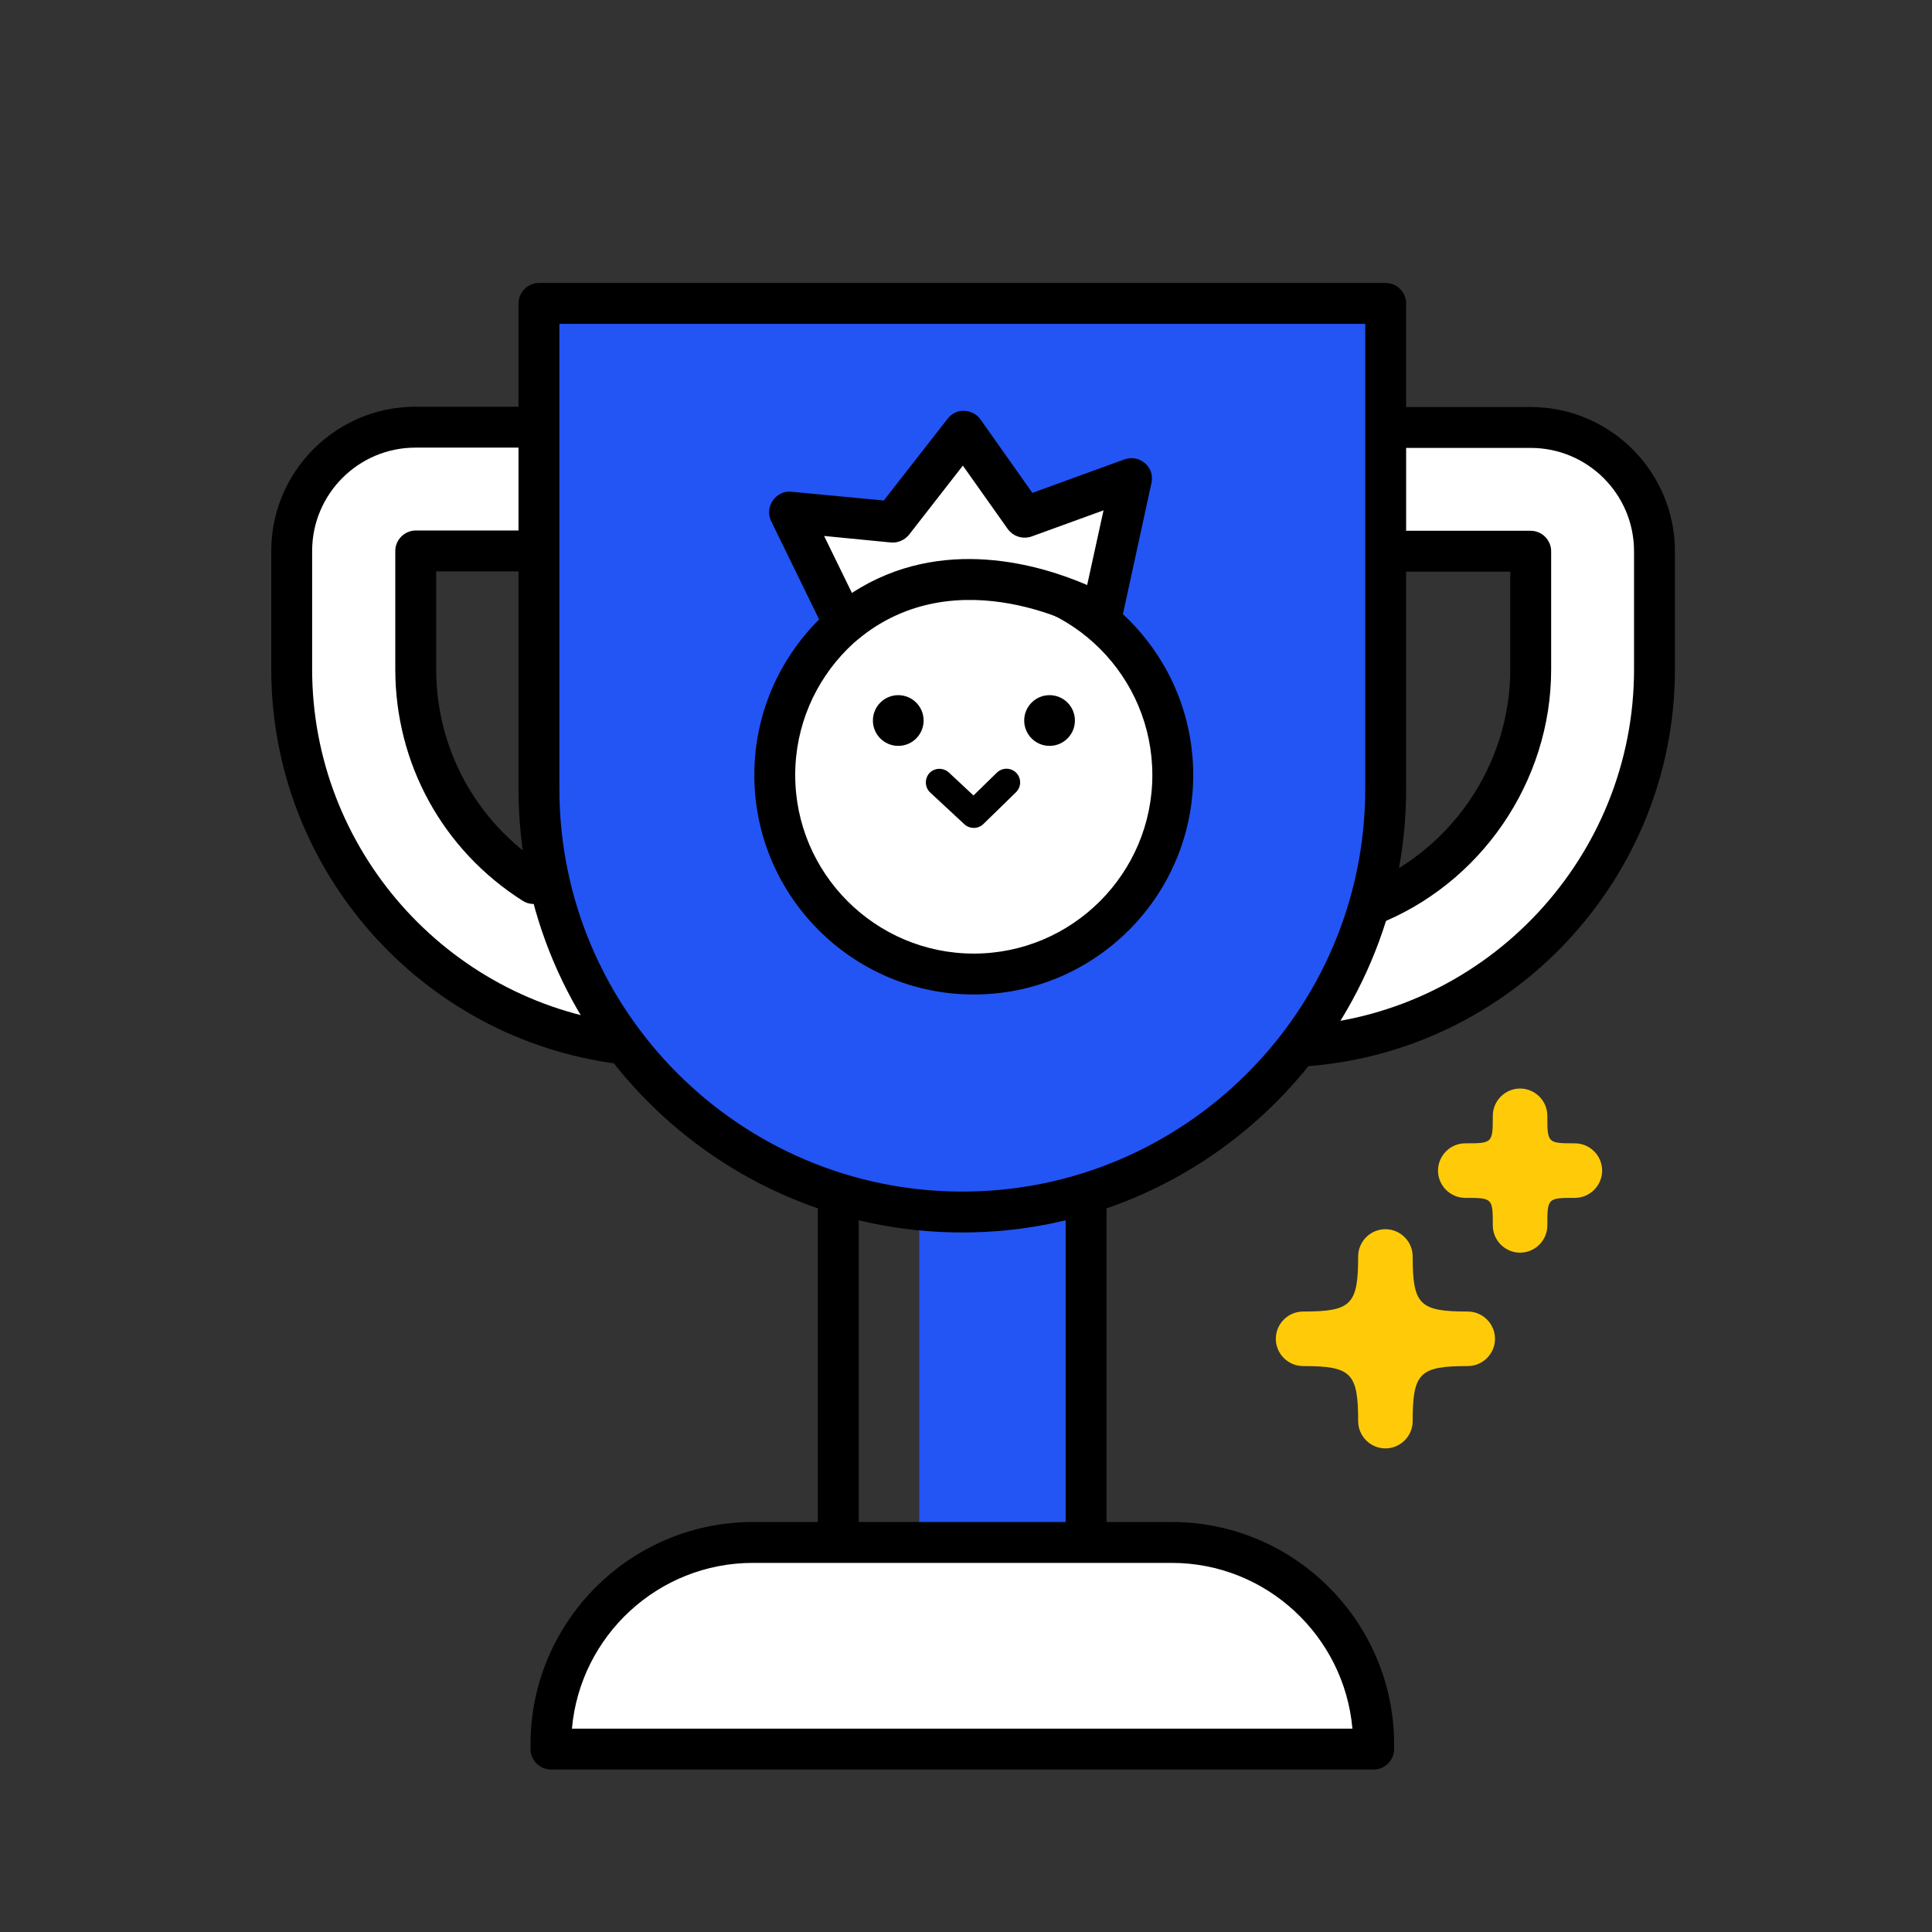 <svg width="80" height="80" viewBox="0 0 80 80" fill="none" xmlns="http://www.w3.org/2000/svg">
<rect x="0" y="0" width="80" height="80" fill="#333333" stroke="none"/>
<g clip-path="url(#clip0)">
<path d="M44.972 50.188H38.064V64.196H44.972V50.188Z" fill="#2355F5"/>
<path d="M25.737 43.223C18.05 42.252 12.079 35.671 12.079 27.724V22.825C12.079 19.992 14.381 17.7 17.203 17.7H22.091L25.737 43.223ZM22.091 22.825H17.203V27.724C17.203 31.449 19.156 34.723 22.091 36.597" fill="white"/>
<path d="M25.737 44.069C25.703 44.069 25.67 44.069 25.625 44.058C17.418 43.02 11.232 35.998 11.232 27.713V22.814C11.232 19.517 13.918 16.842 17.203 16.842H22.091C22.554 16.842 22.938 17.226 22.938 17.689C22.938 18.152 22.554 18.535 22.091 18.535H17.203C14.844 18.535 12.925 20.454 12.925 22.814V27.713C12.925 35.141 18.479 41.439 25.839 42.376C26.302 42.433 26.629 42.862 26.573 43.325C26.516 43.753 26.155 44.069 25.737 44.069ZM22.091 37.432C21.933 37.432 21.775 37.387 21.64 37.297C18.332 35.197 16.368 31.619 16.368 27.713V22.814C16.368 22.351 16.752 21.967 17.215 21.967H22.102C22.565 21.967 22.949 22.351 22.949 22.814C22.949 23.276 22.565 23.66 22.102 23.66H18.061V27.713C18.061 31.032 19.743 34.079 22.554 35.863C22.949 36.111 23.062 36.642 22.814 37.037C22.644 37.297 22.373 37.432 22.091 37.432Z" fill="black"/>
<path d="M57.593 17.689H63.384C66.217 17.689 68.509 19.992 68.509 22.814V27.713C68.509 35.976 62.063 42.76 53.947 43.302L57.593 17.689ZM56.678 37.511C60.596 35.987 63.384 32.172 63.384 27.724V22.825H57.593" fill="white"/>
<path d="M53.947 44.16C53.506 44.16 53.134 43.821 53.1 43.37C53.066 42.907 53.416 42.501 53.89 42.467C61.611 41.947 67.662 35.468 67.662 27.724V22.825C67.662 20.466 65.743 18.547 63.383 18.547H57.593C57.13 18.547 56.746 18.163 56.746 17.7C56.746 17.237 57.13 16.854 57.593 16.854H63.383C66.68 16.854 69.355 19.54 69.355 22.825V27.724C69.355 36.36 62.616 43.573 54.003 44.16C53.992 44.16 53.969 44.16 53.947 44.16ZM56.678 38.358C56.34 38.358 56.024 38.154 55.888 37.816C55.719 37.376 55.933 36.89 56.373 36.721C60.065 35.287 62.537 31.675 62.537 27.724V23.672H57.593C57.13 23.672 56.746 23.288 56.746 22.825C56.746 22.362 57.13 21.978 57.593 21.978H63.383C63.846 21.978 64.23 22.362 64.23 22.825V27.724C64.23 32.364 61.318 36.619 56.983 38.301C56.893 38.335 56.78 38.358 56.678 38.358Z" fill="black"/>
<path d="M34.711 64.027C34.248 64.027 33.865 63.643 33.865 63.181V49.522C33.865 49.059 34.248 48.675 34.711 48.675C35.174 48.675 35.558 49.059 35.558 49.522V63.181C35.558 63.655 35.185 64.027 34.711 64.027Z" fill="black"/>
<path d="M44.973 64.027C44.51 64.027 44.126 63.643 44.126 63.181V49.522C44.126 49.059 44.51 48.675 44.973 48.675C45.435 48.675 45.819 49.059 45.819 49.522V63.181C45.819 63.655 45.447 64.027 44.973 64.027Z" fill="black"/>
<path d="M56.882 72.426H22.814V72.234C22.814 67.617 26.561 63.869 31.178 63.869H48.517C53.134 63.869 56.882 67.617 56.882 72.234V72.426Z" fill="white"/>
<path d="M56.881 73.272H22.813C22.351 73.272 21.967 72.888 21.967 72.426V72.234C21.967 67.154 26.098 63.023 31.178 63.023H48.517C53.596 63.023 57.728 67.154 57.728 72.234V72.426C57.728 72.888 57.344 73.272 56.881 73.272ZM23.683 71.579H56.001C55.662 67.741 52.434 64.716 48.517 64.716H31.178C27.25 64.716 24.021 67.741 23.683 71.579Z" fill="black"/>
<path d="M60.776 54.308C58.778 54.308 58.496 54.026 58.496 52.028C58.496 51.407 57.988 50.899 57.367 50.899C56.746 50.899 56.238 51.407 56.238 52.028C56.238 54.026 55.956 54.308 53.958 54.308C53.337 54.308 52.829 54.816 52.829 55.437C52.829 56.057 53.337 56.566 53.958 56.566C55.956 56.566 56.238 56.848 56.238 58.846C56.238 59.467 56.746 59.975 57.367 59.975C57.988 59.975 58.496 59.467 58.496 58.846C58.496 56.848 58.778 56.566 60.776 56.566C61.397 56.566 61.905 56.057 61.905 55.437C61.905 54.816 61.397 54.308 60.776 54.308Z" fill="#FFCB09"/>
<path d="M65.212 47.343C64.083 47.343 64.072 47.332 64.072 46.203C64.072 45.582 63.564 45.074 62.943 45.074C62.322 45.074 61.814 45.582 61.814 46.203C61.814 47.332 61.803 47.343 60.674 47.343C60.053 47.343 59.545 47.851 59.545 48.472C59.545 49.093 60.053 49.601 60.674 49.601C61.803 49.601 61.814 49.612 61.814 50.741C61.814 51.362 62.322 51.87 62.943 51.87C63.564 51.87 64.072 51.362 64.072 50.741C64.072 49.612 64.083 49.601 65.212 49.601C65.833 49.601 66.341 49.093 66.341 48.472C66.341 47.851 65.833 47.343 65.212 47.343Z" fill="#FFCB09"/>
<path d="M50.131 30.783H30.523C30.173 30.783 29.846 30.625 29.632 30.354C29.417 30.083 29.338 29.722 29.428 29.383C29.846 27.679 30.693 26.065 31.844 24.733C32.059 24.484 32.375 24.349 32.702 24.349H47.964C48.291 24.349 48.607 24.495 48.822 24.733C49.984 26.065 50.82 27.679 51.237 29.383C51.316 29.722 51.249 30.072 51.034 30.354C50.82 30.636 50.481 30.783 50.131 30.783ZM32.092 28.525H48.562C48.269 27.837 47.885 27.193 47.422 26.606H33.233C32.77 27.193 32.386 27.848 32.092 28.525Z" fill="black"/>
<path d="M39.848 50.188C30.162 50.188 22.317 42.342 22.317 32.657V12.564H57.378V17.666V32.657C57.378 42.342 49.522 50.188 39.848 50.188Z" fill="#2355F5"/>
<path d="M39.847 51.034C29.711 51.034 21.47 42.794 21.47 32.657V12.564C21.47 12.101 21.854 11.717 22.317 11.717H57.378C57.841 11.717 58.225 12.101 58.225 12.564V32.657C58.225 42.794 49.973 51.034 39.847 51.034ZM23.163 13.411V32.657C23.163 41.857 30.648 49.341 39.847 49.341C49.047 49.341 56.532 41.857 56.532 32.657V13.411H23.163Z" fill="black"/>
<path d="M40.322 40.333C44.873 40.333 48.562 36.644 48.562 32.093C48.562 27.541 44.873 23.852 40.322 23.852C35.771 23.852 32.081 27.541 32.081 32.093C32.081 36.644 35.771 40.333 40.322 40.333Z" fill="white"/>
<path d="M40.322 41.18C35.31 41.18 31.235 37.105 31.235 32.093C31.235 27.081 35.31 23.006 40.322 23.006C45.334 23.006 49.409 27.081 49.409 32.093C49.409 37.105 45.334 41.18 40.322 41.18ZM40.322 24.699C36.247 24.699 32.928 28.017 32.928 32.093C32.928 36.168 36.247 39.486 40.322 39.486C44.397 39.486 47.716 36.168 47.716 32.093C47.716 28.017 44.408 24.699 40.322 24.699Z" fill="black"/>
<path d="M37.195 30.885C37.775 30.885 38.245 30.415 38.245 29.835C38.245 29.255 37.775 28.785 37.195 28.785C36.615 28.785 36.145 29.255 36.145 29.835C36.145 30.415 36.615 30.885 37.195 30.885Z" fill="black"/>
<path d="M43.46 30.885C44.04 30.885 44.51 30.415 44.51 29.835C44.51 29.255 44.04 28.785 43.46 28.785C42.88 28.785 42.41 29.255 42.41 29.835C42.41 30.415 42.88 30.885 43.46 30.885Z" fill="black"/>
<path d="M34.959 25.839L32.702 21.211L36.98 21.617L39.904 17.858L42.421 21.425L46.846 19.811L45.615 25.466C45.604 25.478 39.644 21.956 34.959 25.839Z" fill="white"/>
<path d="M34.959 26.686C34.903 26.686 34.835 26.674 34.779 26.663C34.519 26.607 34.305 26.437 34.192 26.211L31.934 21.583C31.799 21.312 31.821 20.985 32.002 20.725C32.171 20.477 32.476 20.319 32.781 20.364L36.596 20.725L39.238 17.339C39.407 17.124 39.644 17 39.926 17.012C40.197 17.023 40.446 17.147 40.604 17.373L42.748 20.409L46.564 19.021C46.857 18.919 47.173 18.976 47.41 19.179C47.648 19.382 47.749 19.698 47.681 19.992L46.451 25.647C46.395 25.918 46.214 26.132 45.966 26.245C45.717 26.358 45.435 26.336 45.198 26.2C44.972 26.065 39.678 23.039 35.513 26.482C35.343 26.618 35.151 26.686 34.959 26.686ZM34.124 22.193L35.276 24.552C39.001 22.125 43.132 23.412 45.017 24.225L45.695 21.132L42.715 22.215C42.353 22.34 41.958 22.215 41.733 21.911L39.87 19.28L37.646 22.136C37.465 22.362 37.183 22.486 36.901 22.464L34.124 22.193Z" fill="black"/>
<path d="M40.322 34.282C40.186 34.282 40.051 34.237 39.938 34.136L38.516 32.815C38.29 32.601 38.279 32.251 38.482 32.014C38.696 31.788 39.046 31.776 39.283 31.98L40.31 32.939L41.281 31.991C41.507 31.776 41.857 31.776 42.083 32.002C42.297 32.228 42.297 32.578 42.071 32.804L40.717 34.124C40.615 34.226 40.468 34.282 40.322 34.282Z" fill="black"/>
</g>
<defs>
<clipPath id="clip0">
<rect width="80" height="80" fill="white"/>
</clipPath>
</defs>
</svg>
